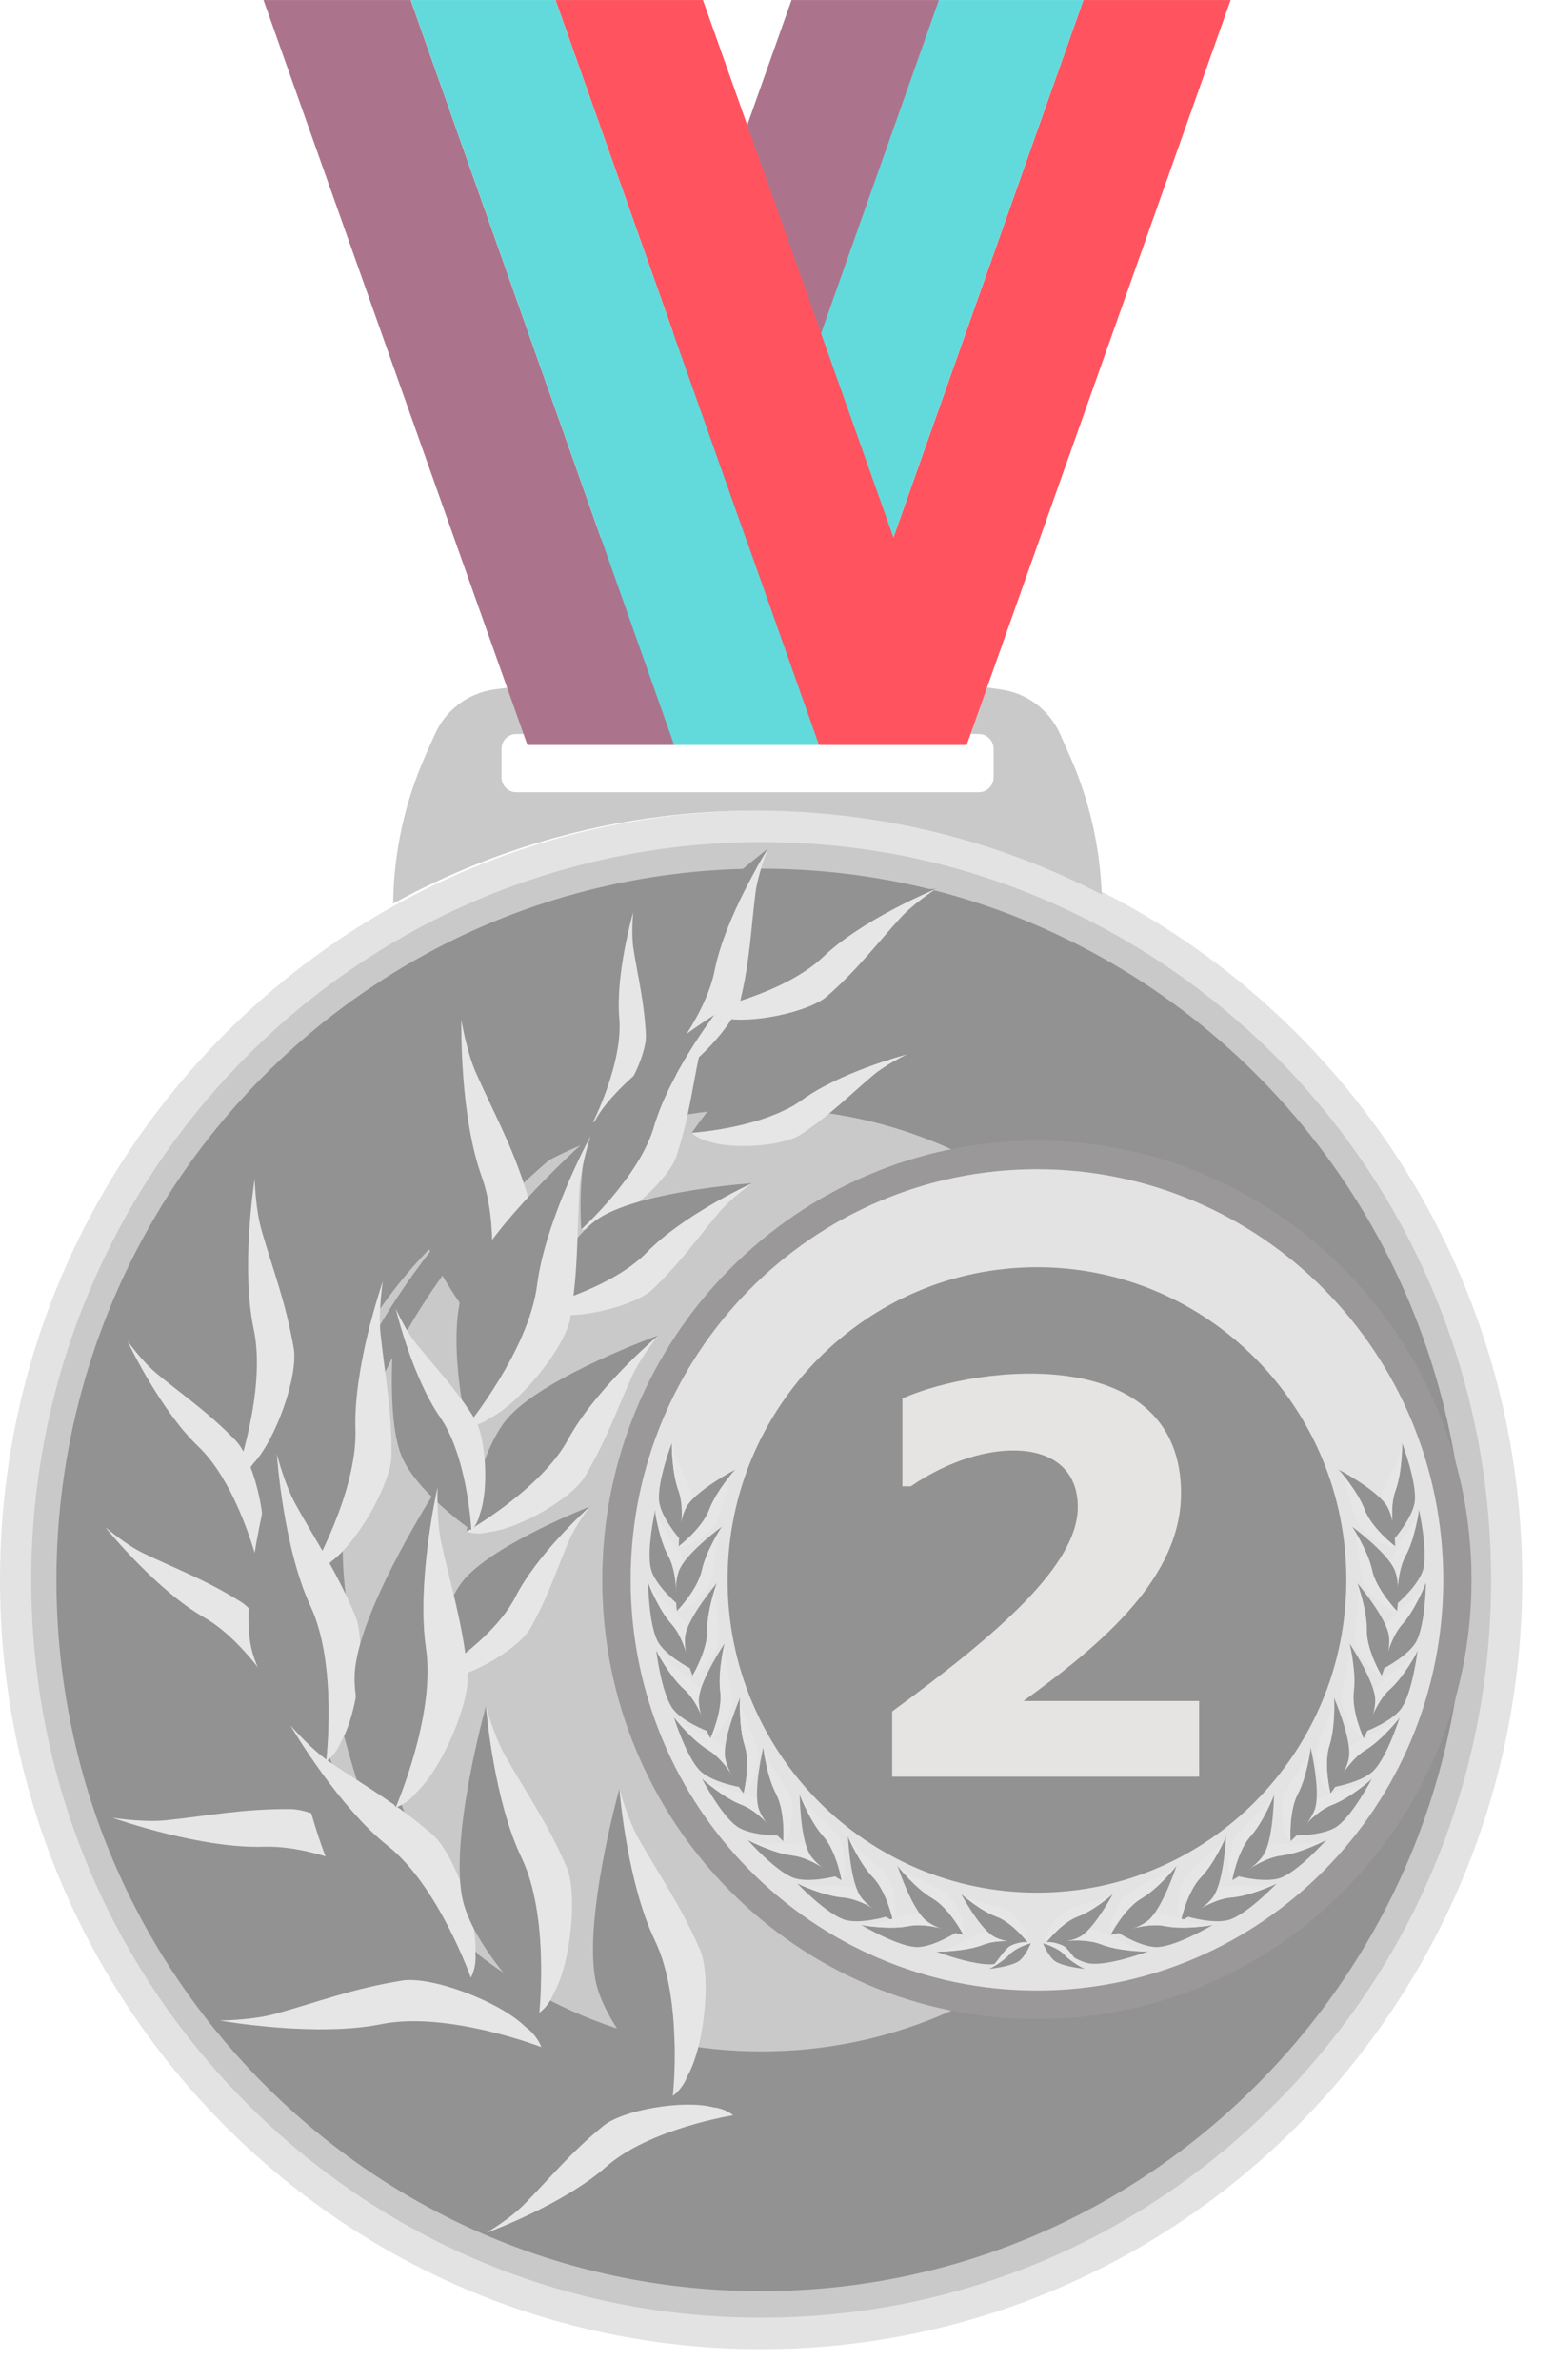 <svg width="32" height="49" viewBox="0 0 32 49" fill="none" xmlns="http://www.w3.org/2000/svg">
<g id="Group 28">
<path id="path604" d="M22.791 18.412C27.869 21.032 31.346 26.368 31.346 32.525C31.346 41.272 24.328 48.363 15.672 48.363C7.016 48.363 0 41.272 0 32.525C0 26.512 3.315 21.282 8.2 18.6C10.421 17.381 12.966 16.688 15.672 16.688C18.235 16.688 20.655 17.309 22.791 18.412Z" fill="#E3E3E3"/>
<path id="path606" d="M15.673 47.715C11.658 47.715 7.884 46.135 5.045 43.266C2.206 40.397 0.643 36.582 0.643 32.525C0.643 26.951 3.656 21.834 8.508 19.169C10.693 17.97 13.171 17.336 15.673 17.336C18.078 17.336 20.375 17.892 22.5 18.99C24.93 20.243 26.981 22.144 28.43 24.486C29.918 26.892 30.705 29.672 30.705 32.525C30.705 36.582 29.141 40.397 26.302 43.266C23.463 46.135 19.689 47.715 15.673 47.715Z" fill="#C9C9C9"/>
<path id="path608" d="M15.665 45.863C12.139 45.863 8.825 44.476 6.332 41.957C3.84 39.438 2.467 36.088 2.467 32.526C2.467 27.631 5.113 23.138 9.373 20.799C11.291 19.745 13.467 19.189 15.665 19.189C17.776 19.189 19.793 19.677 21.659 20.641C23.793 21.742 25.593 23.41 26.865 25.467C28.172 27.58 28.863 30.021 28.863 32.526C28.863 36.088 27.49 39.438 24.997 41.957C22.505 44.476 19.19 45.863 15.665 45.863Z" stroke="#929292" stroke-width="2.611" stroke-miterlimit="10"/>
<path id="path610" d="M15.672 41.57C13.281 41.57 11.034 40.63 9.344 38.922C7.654 37.213 6.723 34.942 6.723 32.526C6.723 29.208 8.517 26.161 11.406 24.575C12.707 23.86 14.182 23.483 15.672 23.483C17.104 23.483 18.471 23.814 19.737 24.468C21.184 25.214 22.404 26.346 23.267 27.74C24.153 29.173 24.622 30.828 24.622 32.526C24.622 34.942 23.691 37.213 22 38.922C20.31 40.63 18.062 41.57 15.672 41.57V41.57Z" stroke="#C9C9C9" stroke-width="1.865" stroke-miterlimit="10"/>
<path id="path612" d="M15.677 43.539C12.766 43.539 10.029 42.394 7.971 40.313C5.913 38.233 4.779 35.468 4.779 32.526C4.779 28.485 6.964 24.775 10.481 22.844C12.066 21.974 13.862 21.515 15.677 21.515C17.42 21.515 19.085 21.918 20.626 22.713C22.388 23.622 23.874 25 24.924 26.698C26.004 28.443 26.574 30.458 26.574 32.526C26.574 35.468 25.441 38.233 23.382 40.313C21.324 42.394 18.587 43.539 15.677 43.539V43.539Z" stroke="#929292" stroke-width="2.611" stroke-miterlimit="10"/>
<path id="path614" d="M20.46 16.003V15.417C20.46 15.248 20.324 15.111 20.156 15.111H10.63C10.463 15.111 10.327 15.248 10.327 15.417V16.003C10.327 16.173 10.463 16.31 10.63 16.31H20.156C20.324 16.31 20.46 16.173 20.46 16.003ZM22.03 15.565C22.43 16.464 22.651 17.432 22.687 18.414C20.551 17.311 18.131 16.689 15.568 16.689C12.862 16.689 10.316 17.383 8.096 18.602C8.107 17.555 8.332 16.521 8.756 15.565L8.954 15.119C9.175 14.621 9.634 14.272 10.17 14.196L10.753 14.113C13.831 13.678 16.956 13.678 20.034 14.113L20.617 14.196C21.153 14.272 21.612 14.621 21.833 15.119L22.03 15.565Z" fill="#C9C9C9"/>
<path id="path616" d="M25.341 0.001L19.906 15.336H16.887L22.305 0.013V0.001H25.341Z" fill="#FF545F"/>
<path id="path618" d="M22.304 0.001V0.013L16.886 15.336H13.904L19.323 0.013V0.001H22.304Z" fill="#62DADC"/>
<path id="path620" d="M19.33 0.001V0.013L13.911 15.336H10.865L16.299 0.001H19.33Z" fill="#AC748C"/>
<path id="path622" d="M30.301 32.527C30.301 37.521 26.295 41.57 21.352 41.57C16.409 41.57 12.402 37.521 12.402 32.527C12.402 27.532 16.409 23.483 21.352 23.483C26.295 23.483 30.301 27.532 30.301 32.527Z" fill="#9A9898"/>
<path id="path624" d="M5.426 0.001L10.86 15.336H13.88L8.461 0.013V0.001H5.426Z" fill="#AC748C"/>
<path id="path626" d="M8.463 0.001V0.013L13.881 15.336H16.863L11.444 0.013V0.001H8.463Z" fill="#62DADC"/>
<path id="path628" d="M11.445 0.001V0.013L16.864 15.336H19.91L14.475 0.001H11.445Z" fill="#FF545F"/>
<path id="path630" d="M29.72 32.526C29.72 37.195 25.974 40.98 21.353 40.98C16.732 40.98 12.986 37.195 12.986 32.526C12.986 27.856 16.732 24.071 21.353 24.071C25.974 24.071 29.72 27.856 29.72 32.526Z" fill="#E3E3E3"/>
<path id="path632" d="M27.724 32.527C27.724 36.083 24.872 38.965 21.354 38.965C17.835 38.965 14.982 36.083 14.982 32.527C14.982 28.971 17.835 26.089 21.354 26.089C24.872 26.089 27.724 28.971 27.724 32.527Z" fill="#929292"/>
<path id="path634" d="M13.833 29.711C13.833 29.712 13.833 29.712 13.833 29.713C13.833 29.752 13.831 30.314 13.97 30.687C14.114 31.075 13.991 31.676 13.991 31.676C13.991 31.676 13.599 31.224 13.571 30.893C13.537 30.495 13.824 29.735 13.833 29.711Z" fill="#929292"/>
<path id="path636" d="M13.929 30.039C14.04 30.284 14.155 30.48 14.25 30.773C14.306 30.943 14.224 31.38 14.097 31.561C14.056 31.643 13.994 31.676 13.994 31.676C13.994 31.676 14.117 31.075 13.973 30.687C13.833 30.314 13.836 29.752 13.836 29.713C13.84 29.734 13.872 29.911 13.929 30.039Z" fill="#E6E6E6"/>
<path id="path638" d="M15.141 30.255C15.141 30.255 15.141 30.256 15.14 30.256C15.114 30.285 14.745 30.706 14.606 31.079C14.461 31.466 13.977 31.836 13.977 31.836C13.977 31.836 13.977 31.235 14.172 30.968C14.406 30.646 15.119 30.266 15.141 30.255Z" fill="#929292"/>
<path id="path640" d="M14.997 30.563C14.921 30.821 14.878 31.045 14.759 31.328C14.69 31.494 14.342 31.767 14.129 31.818C14.044 31.853 13.977 31.836 13.977 31.836C13.977 31.836 14.461 31.466 14.606 31.079C14.745 30.706 15.114 30.285 15.14 30.256C15.13 30.275 15.037 30.428 14.997 30.563Z" fill="#E6E6E6"/>
<path id="path642" d="M13.492 31.088C13.492 31.088 13.492 31.089 13.492 31.089C13.497 31.128 13.576 31.684 13.768 32.033C13.967 32.395 13.933 33.008 13.933 33.008C13.933 33.008 13.479 32.619 13.403 32.296C13.312 31.907 13.486 31.112 13.492 31.088Z" fill="#929292"/>
<path id="path644" d="M13.624 31.398C13.769 31.624 13.911 31.801 14.048 32.076C14.128 32.237 14.109 32.681 14.011 32.879C13.982 32.966 13.925 33.008 13.925 33.008C13.925 33.008 13.959 32.395 13.761 32.033C13.569 31.684 13.489 31.128 13.484 31.089C13.492 31.11 13.548 31.28 13.624 31.398Z" fill="#E6E6E6"/>
<path id="path646" d="M14.864 31.431C14.863 31.432 14.863 31.433 14.863 31.433C14.841 31.465 14.537 31.936 14.453 32.326C14.366 32.731 13.94 33.168 13.94 33.168C13.94 33.168 13.854 32.573 14.008 32.28C14.193 31.927 14.843 31.446 14.864 31.431Z" fill="#929292"/>
<path id="path648" d="M14.769 31.758C14.73 32.025 14.721 32.252 14.644 32.55C14.6 32.724 14.295 33.045 14.092 33.128C14.013 33.175 13.943 33.168 13.943 33.168C13.943 33.168 14.369 32.73 14.456 32.326C14.54 31.936 14.844 31.465 14.866 31.433C14.858 31.453 14.789 31.619 14.769 31.758Z" fill="#E6E6E6"/>
<path id="path650" d="M13.346 32.583C13.346 32.584 13.346 32.584 13.346 32.584C13.36 32.621 13.565 33.144 13.831 33.438C14.108 33.743 14.215 34.348 14.215 34.348C14.215 34.348 13.684 34.075 13.537 33.779C13.359 33.422 13.346 32.608 13.346 32.583Z" fill="#929292"/>
<path id="path652" d="M13.553 32.852C13.746 33.038 13.924 33.177 14.12 33.413C14.235 33.55 14.319 33.987 14.268 34.202C14.26 34.294 14.214 34.348 14.214 34.348C14.214 34.348 14.107 33.743 13.831 33.438C13.565 33.144 13.36 32.621 13.346 32.584C13.358 32.603 13.452 32.755 13.553 32.852Z" fill="#E6E6E6"/>
<path id="path654" d="M14.76 32.594C14.76 32.595 14.76 32.596 14.76 32.596C14.746 32.633 14.558 33.162 14.566 33.561C14.574 33.975 14.26 34.5 14.26 34.5C14.26 34.5 14.039 33.941 14.122 33.62C14.222 33.234 14.743 32.614 14.76 32.594Z" fill="#929292"/>
<path id="path656" d="M14.739 32.935C14.763 33.204 14.806 33.427 14.8 33.735C14.796 33.915 14.574 34.298 14.395 34.426C14.329 34.49 14.26 34.5 14.26 34.5C14.26 34.5 14.574 33.975 14.566 33.561C14.558 33.162 14.746 32.633 14.759 32.596C14.756 32.618 14.727 32.795 14.739 32.935Z" fill="#E6E6E6"/>
<path id="path658" d="M13.514 33.983C13.514 33.984 13.514 33.984 13.515 33.984C13.533 34.019 13.793 34.516 14.089 34.779C14.398 35.052 14.569 35.641 14.569 35.641C14.569 35.641 14.012 35.429 13.834 35.151C13.618 34.816 13.516 34.008 13.514 33.983Z" fill="#929292"/>
<path id="path660" d="M13.748 34.228C13.96 34.391 14.153 34.51 14.373 34.722C14.502 34.846 14.633 35.27 14.606 35.49C14.608 35.582 14.569 35.641 14.569 35.641C14.569 35.641 14.397 35.052 14.089 34.779C13.792 34.516 13.532 34.019 13.514 33.984C13.527 34.001 13.638 34.143 13.748 34.228Z" fill="#E6E6E6"/>
<path id="path662" d="M14.918 33.839C14.918 33.84 14.918 33.841 14.918 33.841C14.909 33.879 14.78 34.426 14.831 34.822C14.884 35.232 14.629 35.789 14.629 35.789C14.629 35.789 14.348 35.258 14.396 34.93C14.453 34.535 14.904 33.86 14.918 33.839Z" fill="#929292"/>
<path id="path664" d="M14.938 34.181C14.99 34.445 15.057 34.662 15.085 34.969C15.101 35.148 14.921 35.554 14.757 35.701C14.699 35.772 14.631 35.789 14.631 35.789C14.631 35.789 14.886 35.232 14.833 34.822C14.782 34.426 14.911 33.879 14.921 33.841C14.92 33.863 14.91 34.043 14.938 34.181Z" fill="#E6E6E6"/>
<path id="path666" d="M13.877 35.358C13.877 35.359 13.878 35.359 13.878 35.359C13.902 35.39 14.249 35.83 14.589 36.033C14.941 36.243 15.219 36.789 15.219 36.789C15.219 36.789 14.632 36.685 14.405 36.445C14.132 36.157 13.884 35.382 13.877 35.358Z" fill="#929292"/>
<path id="path668" d="M14.164 35.555C14.402 35.675 14.613 35.756 14.869 35.923C15.018 36.02 15.225 36.413 15.238 36.634C15.257 36.724 15.229 36.789 15.229 36.789C15.229 36.789 14.952 36.243 14.599 36.033C14.259 35.83 13.912 35.39 13.889 35.359C13.905 35.373 14.039 35.492 14.164 35.555Z" fill="#E6E6E6"/>
<path id="path670" d="M15.24 34.952C15.239 34.953 15.24 34.953 15.24 34.954C15.238 34.993 15.211 35.554 15.334 35.934C15.461 36.327 15.312 36.922 15.312 36.922C15.312 36.922 14.94 36.453 14.926 36.121C14.91 35.722 15.229 34.975 15.24 34.952Z" fill="#929292"/>
<path id="path672" d="M15.319 35.284C15.419 35.533 15.525 35.735 15.608 36.031C15.657 36.204 15.555 36.636 15.421 36.812C15.376 36.892 15.313 36.922 15.313 36.922C15.313 36.922 15.461 36.327 15.334 35.934C15.211 35.554 15.238 34.993 15.24 34.954C15.243 34.975 15.267 35.154 15.319 35.284Z" fill="#E6E6E6"/>
<path id="path674" d="M14.455 36.618C14.456 36.618 14.456 36.618 14.457 36.619C14.485 36.645 14.903 37.016 15.273 37.156C15.656 37.301 16.024 37.789 16.024 37.789C16.024 37.789 15.429 37.791 15.164 37.594C14.845 37.359 14.466 36.64 14.455 36.618Z" fill="#929292"/>
<path id="path676" d="M14.76 36.762C15.015 36.839 15.237 36.881 15.518 37C15.682 37.069 15.953 37.42 16.005 37.635C16.039 37.72 16.023 37.789 16.023 37.789C16.023 37.789 15.655 37.301 15.271 37.156C14.902 37.016 14.484 36.645 14.455 36.619C14.474 36.63 14.626 36.722 14.76 36.762Z" fill="#E6E6E6"/>
<path id="path678" d="M15.716 35.98C15.716 35.98 15.717 35.981 15.717 35.981C15.721 36.02 15.792 36.578 15.979 36.929C16.172 37.294 16.129 37.906 16.129 37.906C16.129 37.906 15.681 37.51 15.61 37.186C15.525 36.796 15.71 36.004 15.716 35.98Z" fill="#929292"/>
<path id="path680" d="M15.856 36.292C15.998 36.52 16.137 36.7 16.27 36.977C16.347 37.138 16.323 37.582 16.221 37.779C16.191 37.866 16.133 37.906 16.133 37.906C16.133 37.906 16.177 37.294 15.983 36.929C15.796 36.578 15.725 36.02 15.721 35.981C15.728 36.002 15.782 36.173 15.856 36.292Z" fill="#E6E6E6"/>
<path id="path682" d="M15.396 37.88C15.397 37.88 15.397 37.88 15.398 37.881C15.432 37.899 15.927 38.156 16.319 38.201C16.726 38.247 17.201 38.63 17.201 38.63C17.201 38.63 16.624 38.778 16.32 38.653C15.953 38.503 15.413 37.899 15.396 37.88Z" fill="#929292"/>
<path id="path684" d="M15.727 37.944C15.993 37.955 16.218 37.942 16.519 37.988C16.695 38.015 17.043 38.288 17.145 38.484C17.199 38.558 17.199 38.629 17.199 38.629C17.199 38.629 16.725 38.246 16.318 38.2C15.925 38.155 15.431 37.898 15.396 37.88C15.417 37.886 15.588 37.938 15.727 37.944Z" fill="#E6E6E6"/>
<path id="path686" d="M16.467 36.944C16.467 36.945 16.467 36.945 16.468 36.946C16.481 36.982 16.685 37.505 16.951 37.8C17.226 38.107 17.332 38.711 17.332 38.711C17.332 38.711 16.802 38.437 16.655 38.14C16.478 37.783 16.467 36.969 16.467 36.944Z" fill="#929292"/>
<path id="path688" d="M16.673 37.214C16.866 37.4 17.044 37.54 17.239 37.776C17.354 37.913 17.436 38.35 17.385 38.566C17.377 38.657 17.331 38.711 17.331 38.711C17.331 38.711 17.226 38.107 16.95 37.8C16.684 37.505 16.481 36.982 16.467 36.946C16.479 36.964 16.573 37.117 16.673 37.214Z" fill="#E6E6E6"/>
<path id="path690" d="M16.418 38.777C16.419 38.777 16.419 38.777 16.42 38.778C16.455 38.794 16.958 39.033 17.352 39.063C17.76 39.094 18.248 39.46 18.248 39.46C18.248 39.46 17.677 39.629 17.369 39.515C16.997 39.379 16.435 38.795 16.418 38.777Z" fill="#929292"/>
<path id="path692" d="M16.76 38.831C17.027 38.832 17.251 38.81 17.553 38.846C17.73 38.866 18.087 39.126 18.197 39.318C18.253 39.39 18.256 39.461 18.256 39.461C18.256 39.461 17.768 39.095 17.36 39.065C16.966 39.035 16.463 38.796 16.428 38.779C16.449 38.784 16.621 38.83 16.76 38.831Z" fill="#E6E6E6"/>
<path id="path694" d="M17.461 37.809C17.461 37.81 17.462 37.81 17.462 37.811C17.477 37.847 17.699 38.362 17.975 38.647C18.262 38.943 18.389 39.543 18.389 39.543C18.389 39.543 17.85 39.289 17.692 38.998C17.502 38.648 17.462 37.835 17.461 37.809Z" fill="#929292"/>
<path id="path696" d="M17.677 38.071C17.876 38.25 18.059 38.384 18.263 38.612C18.382 38.745 18.48 39.179 18.437 39.396C18.432 39.488 18.388 39.543 18.388 39.543C18.388 39.543 18.261 38.943 17.974 38.647C17.698 38.362 17.476 37.847 17.461 37.811C17.473 37.829 17.573 37.978 17.677 38.071Z" fill="#E6E6E6"/>
<path id="path698" d="M17.736 39.631C17.737 39.631 17.737 39.631 17.738 39.631C17.776 39.638 18.325 39.731 18.712 39.652C19.113 39.571 19.681 39.79 19.681 39.79C19.681 39.79 19.176 40.11 18.849 40.084C18.454 40.054 17.758 39.644 17.736 39.631Z" fill="#929292"/>
<path id="path700" d="M18.07 39.593C18.327 39.522 18.537 39.439 18.838 39.391C19.014 39.362 19.427 39.515 19.583 39.671C19.657 39.726 19.679 39.793 19.679 39.793C19.679 39.793 19.112 39.573 18.71 39.655C18.323 39.734 17.774 39.641 17.736 39.634C17.758 39.633 17.936 39.63 18.07 39.593Z" fill="#E6E6E6"/>
<path id="path702" d="M19.285 40.181C19.286 40.181 19.286 40.181 19.287 40.181C19.326 40.181 19.882 40.179 20.251 40.037C20.633 39.888 21.228 40.008 21.228 40.008C21.228 40.008 20.784 40.408 20.456 40.438C20.063 40.475 19.308 40.19 19.285 40.181Z" fill="#929292"/>
<path id="path704" d="M19.608 40.083C19.849 39.969 20.043 39.852 20.332 39.753C20.5 39.695 20.933 39.776 21.112 39.903C21.194 39.944 21.227 40.007 21.227 40.007C21.227 40.007 20.631 39.886 20.249 40.035C19.88 40.178 19.324 40.18 19.285 40.18C19.306 40.175 19.482 40.142 19.608 40.083Z" fill="#E6E6E6"/>
<path id="path706" d="M18.482 38.416C18.483 38.416 18.483 38.416 18.484 38.417C18.508 38.447 18.859 38.883 19.201 39.082C19.556 39.289 19.839 39.832 19.839 39.832C19.839 39.832 19.252 39.735 19.023 39.497C18.746 39.212 18.49 38.44 18.482 38.416Z" fill="#929292"/>
<path id="path708" d="M18.759 38.609C18.999 38.727 19.211 38.805 19.468 38.97C19.619 39.066 19.829 39.456 19.845 39.677C19.866 39.767 19.838 39.832 19.838 39.832C19.838 39.832 19.555 39.289 19.2 39.082C18.858 38.883 18.506 38.447 18.482 38.417C18.499 38.431 18.635 38.547 18.759 38.609Z" fill="#E6E6E6"/>
<path id="path710" d="M19.793 38.992C19.793 38.992 19.794 38.992 19.794 38.993C19.82 39.015 20.188 39.337 20.514 39.456C20.851 39.579 21.177 40.004 21.177 40.004C21.177 40.004 20.655 40.01 20.422 39.841C20.14 39.637 19.803 39.011 19.793 38.992Z" fill="#929292"/>
<path id="path712" d="M20.061 39.116C20.286 39.181 20.48 39.215 20.727 39.318C20.871 39.377 21.111 39.681 21.158 39.869C21.189 39.944 21.175 40.004 21.175 40.004C21.175 40.004 20.849 39.579 20.512 39.456C20.187 39.337 19.818 39.015 19.793 38.993C19.809 39.002 19.944 39.082 20.061 39.116Z" fill="#E6E6E6"/>
<path id="path714" d="M20.367 40.535C20.367 40.535 20.367 40.535 20.368 40.534C20.386 40.526 20.643 40.396 20.781 40.245C20.924 40.088 21.227 40.006 21.227 40.006C21.227 40.006 21.112 40.293 20.967 40.383C20.794 40.491 20.38 40.534 20.367 40.535Z" fill="#929292"/>
<path id="path716" d="M20.494 40.416C20.581 40.308 20.643 40.209 20.755 40.096C20.819 40.031 21.038 39.968 21.15 39.985C21.197 39.985 21.226 40.006 21.226 40.006C21.226 40.006 20.924 40.089 20.78 40.246C20.642 40.397 20.385 40.526 20.367 40.535C20.376 40.529 20.45 40.473 20.494 40.416Z" fill="#E6E6E6"/>
<path id="path718" d="M28.873 29.711C28.873 29.712 28.873 29.712 28.873 29.713C28.873 29.752 28.875 30.314 28.736 30.687C28.592 31.075 28.715 31.676 28.715 31.676C28.715 31.676 29.107 31.224 29.135 30.893C29.169 30.495 28.882 29.735 28.873 29.711Z" fill="#929292"/>
<path id="path720" d="M28.778 30.039C28.667 30.284 28.553 30.48 28.457 30.773C28.401 30.943 28.484 31.38 28.61 31.561C28.651 31.643 28.714 31.676 28.714 31.676C28.714 31.676 28.591 31.075 28.735 30.687C28.874 30.314 28.872 29.752 28.872 29.713C28.867 29.734 28.836 29.911 28.778 30.039Z" fill="#E6E6E6"/>
<path id="path722" d="M27.564 30.255C27.565 30.255 27.565 30.256 27.565 30.256C27.591 30.285 27.96 30.706 28.1 31.079C28.244 31.466 28.729 31.836 28.729 31.836C28.729 31.836 28.729 31.235 28.534 30.968C28.299 30.646 27.587 30.266 27.564 30.255Z" fill="#929292"/>
<path id="path724" d="M27.708 30.563C27.784 30.821 27.827 31.045 27.946 31.328C28.015 31.494 28.363 31.767 28.576 31.818C28.66 31.853 28.728 31.836 28.728 31.836C28.728 31.836 28.244 31.466 28.099 31.079C27.959 30.706 27.59 30.285 27.564 30.256C27.576 30.275 27.667 30.428 27.708 30.563Z" fill="#E6E6E6"/>
<path id="path726" d="M29.221 31.088C29.221 31.088 29.22 31.089 29.22 31.089C29.215 31.128 29.136 31.684 28.944 32.033C28.745 32.395 28.78 33.008 28.78 33.008C28.78 33.008 29.233 32.619 29.309 32.296C29.4 31.907 29.227 31.112 29.221 31.088Z" fill="#929292"/>
<path id="path728" d="M29.076 31.398C28.93 31.624 28.789 31.801 28.652 32.076C28.572 32.237 28.59 32.681 28.689 32.879C28.718 32.966 28.774 33.008 28.774 33.008C28.774 33.008 28.74 32.395 28.939 32.033C29.131 31.684 29.21 31.128 29.215 31.089C29.208 31.11 29.151 31.28 29.076 31.398Z" fill="#E6E6E6"/>
<path id="path730" d="M27.844 31.431C27.844 31.432 27.844 31.433 27.845 31.433C27.866 31.465 28.17 31.936 28.254 32.326C28.341 32.731 28.767 33.168 28.767 33.168C28.767 33.168 28.854 32.573 28.699 32.28C28.514 31.927 27.864 31.446 27.844 31.431Z" fill="#929292"/>
<path id="path732" d="M27.941 31.758C27.979 32.025 27.989 32.252 28.066 32.55C28.11 32.724 28.414 33.045 28.617 33.128C28.696 33.175 28.766 33.168 28.766 33.168C28.766 33.168 28.34 32.73 28.253 32.326C28.169 31.936 27.865 31.465 27.844 31.433C27.852 31.453 27.921 31.619 27.941 31.758Z" fill="#E6E6E6"/>
<path id="path734" d="M29.363 32.583C29.363 32.584 29.363 32.584 29.363 32.584C29.349 32.621 29.144 33.144 28.878 33.438C28.602 33.743 28.494 34.348 28.494 34.348C28.494 34.348 29.025 34.075 29.172 33.779C29.35 33.422 29.363 32.608 29.363 32.583Z" fill="#929292"/>
<path id="path736" d="M29.152 32.852C28.959 33.038 28.781 33.177 28.585 33.413C28.47 33.55 28.386 33.987 28.437 34.202C28.445 34.294 28.49 34.348 28.49 34.348C28.49 34.348 28.598 33.743 28.874 33.438C29.141 33.144 29.345 32.621 29.359 32.584C29.347 32.603 29.253 32.755 29.152 32.852Z" fill="#E6E6E6"/>
<path id="path738" d="M27.951 32.594C27.951 32.595 27.951 32.596 27.952 32.596C27.965 32.633 28.153 33.162 28.145 33.561C28.137 33.975 28.451 34.5 28.451 34.5C28.451 34.5 28.672 33.941 28.589 33.62C28.489 33.234 27.968 32.614 27.951 32.594Z" fill="#929292"/>
<path id="path740" d="M27.969 32.935C27.945 33.204 27.902 33.427 27.909 33.735C27.912 33.915 28.135 34.298 28.313 34.426C28.379 34.49 28.449 34.5 28.449 34.5C28.449 34.5 28.135 33.975 28.143 33.561C28.151 33.162 27.962 32.633 27.949 32.596C27.952 32.618 27.981 32.795 27.969 32.935Z" fill="#E6E6E6"/>
<path id="path742" d="M29.191 33.983C29.19 33.984 29.19 33.984 29.19 33.984C29.172 34.019 28.912 34.516 28.615 34.779C28.307 35.052 28.135 35.641 28.135 35.641C28.135 35.641 28.692 35.429 28.87 35.151C29.086 34.816 29.188 34.008 29.191 33.983Z" fill="#929292"/>
<path id="path744" d="M28.961 34.228C28.749 34.391 28.557 34.51 28.336 34.722C28.207 34.846 28.076 35.27 28.103 35.49C28.101 35.582 28.141 35.641 28.141 35.641C28.141 35.641 28.313 35.052 28.621 34.779C28.918 34.516 29.178 34.019 29.195 33.984C29.182 34.001 29.072 34.143 28.961 34.228Z" fill="#E6E6E6"/>
<path id="path746" d="M27.791 33.839C27.791 33.84 27.791 33.841 27.791 33.841C27.801 33.879 27.93 34.426 27.879 34.822C27.826 35.232 28.081 35.789 28.081 35.789C28.081 35.789 28.361 35.258 28.313 34.93C28.257 34.535 27.805 33.86 27.791 33.839Z" fill="#929292"/>
<path id="path748" d="M27.769 34.181C27.716 34.445 27.649 34.662 27.622 34.969C27.606 35.148 27.785 35.554 27.949 35.701C28.008 35.772 28.076 35.789 28.076 35.789C28.076 35.789 27.82 35.232 27.873 34.822C27.924 34.426 27.795 33.879 27.786 33.841C27.787 33.863 27.796 34.043 27.769 34.181Z" fill="#E6E6E6"/>
<path id="path750" d="M28.822 35.358C28.822 35.359 28.821 35.359 28.821 35.359C28.797 35.39 28.45 35.83 28.11 36.033C27.758 36.243 27.48 36.789 27.48 36.789C27.48 36.789 28.067 36.685 28.293 36.445C28.567 36.157 28.815 35.382 28.822 35.358Z" fill="#929292"/>
<path id="path752" d="M28.55 35.555C28.311 35.675 28.101 35.756 27.845 35.923C27.695 36.02 27.489 36.413 27.475 36.634C27.456 36.724 27.485 36.789 27.485 36.789C27.485 36.789 27.762 36.243 28.114 36.033C28.454 35.83 28.801 35.39 28.825 35.359C28.808 35.373 28.674 35.492 28.55 35.555Z" fill="#E6E6E6"/>
<path id="path754" d="M27.47 34.952C27.47 34.953 27.47 34.953 27.47 34.954C27.472 34.993 27.499 35.554 27.376 35.934C27.248 36.327 27.397 36.922 27.397 36.922C27.397 36.922 27.77 36.453 27.783 36.121C27.8 35.722 27.48 34.975 27.47 34.952Z" fill="#929292"/>
<path id="path756" d="M27.391 35.284C27.291 35.533 27.185 35.735 27.102 36.031C27.054 36.204 27.155 36.636 27.289 36.812C27.334 36.892 27.397 36.922 27.397 36.922C27.397 36.922 27.249 36.327 27.376 35.934C27.499 35.554 27.472 34.993 27.47 34.954C27.467 34.975 27.443 35.154 27.391 35.284Z" fill="#E6E6E6"/>
<path id="path758" d="M28.25 36.618C28.25 36.618 28.25 36.618 28.249 36.619C28.22 36.645 27.803 37.016 27.433 37.156C27.049 37.301 26.682 37.789 26.682 37.789C26.682 37.789 27.277 37.791 27.541 37.594C27.861 37.359 28.239 36.64 28.25 36.618Z" fill="#929292"/>
<path id="path760" d="M27.949 36.762C27.693 36.839 27.471 36.881 27.191 37C27.026 37.069 26.755 37.42 26.703 37.635C26.669 37.72 26.686 37.789 26.686 37.789C26.686 37.789 27.053 37.301 27.437 37.156C27.807 37.016 28.224 36.645 28.253 36.619C28.235 36.63 28.082 36.722 27.949 36.762Z" fill="#E6E6E6"/>
<path id="path762" d="M26.988 35.98C26.988 35.98 26.987 35.981 26.987 35.981C26.982 36.02 26.911 36.578 26.725 36.929C26.531 37.294 26.575 37.906 26.575 37.906C26.575 37.906 27.023 37.51 27.093 37.186C27.179 36.796 26.994 36.004 26.988 35.98Z" fill="#929292"/>
<path id="path764" d="M26.854 36.292C26.712 36.52 26.573 36.7 26.44 36.977C26.362 37.138 26.387 37.582 26.489 37.779C26.519 37.866 26.576 37.906 26.576 37.906C26.576 37.906 26.533 37.294 26.727 36.929C26.913 36.578 26.985 36.02 26.989 35.981C26.982 36.002 26.928 36.173 26.854 36.292Z" fill="#E6E6E6"/>
<path id="path766" d="M27.312 37.88C27.311 37.88 27.311 37.88 27.311 37.881C27.276 37.899 26.782 38.156 26.389 38.201C25.982 38.247 25.508 38.63 25.508 38.63C25.508 38.63 26.085 38.778 26.389 38.653C26.755 38.503 27.295 37.899 27.312 37.88Z" fill="#929292"/>
<path id="path768" d="M26.98 37.944C26.714 37.955 26.489 37.942 26.188 37.988C26.012 38.015 25.665 38.288 25.562 38.484C25.508 38.558 25.508 38.629 25.508 38.629C25.508 38.629 25.982 38.246 26.389 38.2C26.782 38.155 27.276 37.898 27.311 37.88C27.29 37.886 27.119 37.938 26.98 37.944Z" fill="#E6E6E6"/>
<path id="path770" d="M26.234 36.944C26.234 36.945 26.234 36.945 26.233 36.946C26.22 36.982 26.016 37.505 25.75 37.8C25.475 38.107 25.369 38.711 25.369 38.711C25.369 38.711 25.899 38.437 26.046 38.14C26.223 37.783 26.234 36.969 26.234 36.944Z" fill="#929292"/>
<path id="path772" d="M26.033 37.214C25.84 37.4 25.662 37.54 25.466 37.776C25.352 37.913 25.269 38.35 25.32 38.566C25.328 38.657 25.374 38.711 25.374 38.711C25.374 38.711 25.48 38.107 25.756 37.8C26.021 37.505 26.225 36.982 26.239 36.946C26.227 36.964 26.133 37.117 26.033 37.214Z" fill="#E6E6E6"/>
<path id="path774" d="M26.289 38.777C26.288 38.777 26.288 38.777 26.287 38.778C26.253 38.794 25.749 39.033 25.355 39.063C24.947 39.094 24.459 39.46 24.459 39.46C24.459 39.46 25.03 39.629 25.338 39.515C25.71 39.379 26.272 38.795 26.289 38.777Z" fill="#929292"/>
<path id="path776" d="M25.955 38.831C25.688 38.832 25.464 38.81 25.162 38.846C24.985 38.866 24.628 39.126 24.519 39.318C24.462 39.39 24.459 39.461 24.459 39.461C24.459 39.461 24.947 39.095 25.355 39.065C25.749 39.035 26.253 38.796 26.287 38.779C26.266 38.784 26.094 38.83 25.955 38.831Z" fill="#E6E6E6"/>
<path id="path778" d="M25.247 37.809C25.246 37.81 25.246 37.81 25.246 37.811C25.231 37.847 25.009 38.362 24.732 38.647C24.446 38.943 24.318 39.543 24.318 39.543C24.318 39.543 24.858 39.289 25.015 38.998C25.205 38.648 25.246 37.835 25.247 37.809Z" fill="#929292"/>
<path id="path780" d="M25.027 38.071C24.827 38.25 24.645 38.384 24.441 38.612C24.321 38.745 24.223 39.179 24.266 39.396C24.271 39.488 24.315 39.543 24.315 39.543C24.315 39.543 24.442 38.943 24.729 38.647C25.005 38.362 25.227 37.847 25.242 37.811C25.23 37.829 25.131 37.978 25.027 38.071Z" fill="#E6E6E6"/>
<path id="path782" d="M24.97 39.631C24.969 39.631 24.969 39.631 24.968 39.631C24.93 39.638 24.381 39.731 23.994 39.652C23.593 39.571 23.025 39.79 23.025 39.79C23.025 39.79 23.53 40.11 23.858 40.084C24.252 40.054 24.948 39.644 24.97 39.631Z" fill="#929292"/>
<path id="path784" d="M24.634 39.593C24.377 39.522 24.167 39.439 23.866 39.391C23.691 39.362 23.277 39.515 23.121 39.671C23.047 39.726 23.025 39.793 23.025 39.793C23.025 39.793 23.593 39.573 23.994 39.655C24.381 39.734 24.93 39.641 24.968 39.634C24.946 39.633 24.768 39.63 24.634 39.593Z" fill="#E6E6E6"/>
<path id="path786" d="M24.226 38.416C24.225 38.416 24.225 38.416 24.224 38.417C24.2 38.447 23.849 38.883 23.507 39.082C23.152 39.289 22.869 39.832 22.869 39.832C22.869 39.832 23.456 39.735 23.686 39.497C23.962 39.212 24.218 38.44 24.226 38.416Z" fill="#929292"/>
<path id="path788" d="M23.947 38.609C23.707 38.727 23.495 38.805 23.238 38.97C23.087 39.066 22.877 39.456 22.861 39.677C22.841 39.767 22.868 39.832 22.868 39.832C22.868 39.832 23.151 39.289 23.506 39.082C23.848 38.883 24.2 38.447 24.224 38.417C24.207 38.431 24.072 38.547 23.947 38.609Z" fill="#E6E6E6"/>
<path id="path790" d="M23.634 40.177C23.633 40.177 23.632 40.176 23.632 40.176C23.593 40.176 23.037 40.171 22.669 40.026C22.288 39.875 21.691 39.991 21.691 39.991C21.691 39.991 22.134 40.394 22.46 40.426C22.854 40.466 23.61 40.186 23.634 40.177Z" fill="#929292"/>
<path id="path792" d="M23.31 40.081C23.069 39.965 22.877 39.847 22.588 39.746C22.421 39.687 21.987 39.765 21.807 39.89C21.724 39.931 21.691 39.993 21.691 39.993C21.691 39.993 22.288 39.877 22.669 40.029C23.037 40.175 23.593 40.18 23.632 40.18C23.611 40.175 23.436 40.141 23.31 40.081Z" fill="#E6E6E6"/>
<path id="path794" d="M22.916 38.992C22.916 38.992 22.916 38.992 22.915 38.993C22.89 39.015 22.521 39.337 22.196 39.456C21.859 39.579 21.533 40.004 21.533 40.004C21.533 40.004 22.054 40.01 22.288 39.841C22.569 39.637 22.906 39.011 22.916 38.992Z" fill="#929292"/>
<path id="path796" d="M22.647 39.116C22.422 39.181 22.228 39.215 21.981 39.318C21.837 39.377 21.596 39.681 21.549 39.869C21.518 39.944 21.532 40.004 21.532 40.004C21.532 40.004 21.858 39.579 22.195 39.456C22.52 39.337 22.889 39.015 22.915 38.993C22.898 39.002 22.764 39.082 22.647 39.116Z" fill="#E6E6E6"/>
<path id="path798" d="M22.336 40.535C22.336 40.535 22.336 40.535 22.336 40.534C22.317 40.526 22.06 40.396 21.922 40.245C21.779 40.088 21.477 40.006 21.477 40.006C21.477 40.006 21.592 40.293 21.736 40.383C21.91 40.491 22.323 40.534 22.336 40.535Z" fill="#929292"/>
<path id="path800" d="M22.208 40.416C22.122 40.308 22.059 40.209 21.948 40.096C21.883 40.031 21.665 39.968 21.553 39.985C21.506 39.985 21.477 40.006 21.477 40.006C21.477 40.006 21.779 40.089 21.922 40.246C22.06 40.397 22.317 40.526 22.336 40.535C22.327 40.529 22.253 40.473 22.208 40.416Z" fill="#E6E6E6"/>
<path id="path802" d="M17.595 20.85C13.415 21.704 10.243 24.224 8.449 27.279C6.972 29.794 6.762 31.816 7.387 34.214C10.405 46.301 14.691 39.947 20.449 45.837C20.498 45.888 20.491 45.954 20.45 45.993L20.012 46.408C19.972 46.447 19.907 46.449 19.863 46.404C16.312 42.811 13.558 44.178 10.734 42.187C8.336 40.475 7.298 36.901 6.644 33.927C6.006 31.012 6.871 28.409 8.708 25.962C8.818 25.81 9.164 25.394 9.222 25.329C11.475 22.85 14.106 21.255 17.595 20.85Z" fill="#929292"/>
<path id="path804" d="M5.251 24.267C5.251 24.269 5.251 24.27 5.251 24.272C5.232 24.394 4.969 26.138 5.231 27.363C5.503 28.632 4.849 30.441 4.849 30.441C4.849 30.441 3.835 28.855 3.899 27.816C3.975 26.564 5.212 24.336 5.251 24.267Z" fill="#929292"/>
<path id="path806" d="M5.386 25.329C5.619 26.141 5.884 26.804 6.048 27.756C6.145 28.311 5.689 29.629 5.215 30.132C5.05 30.369 4.842 30.441 4.842 30.441C4.842 30.441 5.496 28.632 5.224 27.363C4.962 26.138 5.225 24.394 5.244 24.272C5.247 24.341 5.264 24.905 5.386 25.329Z" fill="#E6E6E6"/>
<path id="path808" d="M7.886 26.379C7.885 26.381 7.886 26.382 7.885 26.384C7.844 26.5 7.279 28.17 7.322 29.422C7.367 30.72 6.405 32.383 6.405 32.383C6.405 32.383 5.686 30.64 5.932 29.629C6.226 28.41 7.835 26.439 7.886 26.379Z" fill="#929292"/>
<path id="path810" d="M7.835 27.449C7.923 28.291 8.067 28.99 8.062 29.956C8.059 30.52 7.379 31.736 6.824 32.145C6.62 32.349 6.402 32.383 6.402 32.383C6.402 32.383 7.364 30.72 7.319 29.422C7.277 28.17 7.842 26.5 7.882 26.384C7.873 26.452 7.791 27.011 7.835 27.449Z" fill="#E6E6E6"/>
<path id="path812" d="M2.623 27.603C2.624 27.604 2.625 27.605 2.626 27.606C2.67 27.701 3.319 29.051 4.088 29.782C4.885 30.538 5.291 32.125 5.291 32.125C5.291 32.125 3.823 31.508 3.372 30.748C2.826 29.835 2.628 27.67 2.623 27.603Z" fill="#929292"/>
<path id="path814" d="M3.227 28.278C3.778 28.733 4.281 29.068 4.851 29.655C5.184 29.997 5.494 31.142 5.402 31.726C5.4 31.973 5.288 32.125 5.288 32.125C5.288 32.125 4.882 30.538 4.085 29.782C3.317 29.051 2.667 27.701 2.623 27.606C2.658 27.653 2.94 28.04 3.227 28.278Z" fill="#E6E6E6"/>
<path id="path816" d="M2.156 31.439C2.157 31.441 2.159 31.441 2.16 31.442C2.228 31.528 3.229 32.748 4.198 33.301C5.203 33.875 6.012 35.398 6.012 35.398C6.012 35.398 4.355 35.138 3.704 34.474C2.918 33.675 2.178 31.507 2.156 31.439Z" fill="#929292"/>
<path id="path818" d="M2.953 31.978C3.632 32.304 4.229 32.52 4.959 32.977C5.385 33.244 5.988 34.339 6.038 34.961C6.097 35.214 6.021 35.398 6.021 35.398C6.021 35.398 5.211 33.875 4.206 33.301C3.238 32.748 2.237 31.528 2.168 31.442C2.215 31.481 2.6 31.807 2.953 31.978Z" fill="#E6E6E6"/>
<path id="path820" d="M5.703 29.932C5.703 29.934 5.704 29.935 5.704 29.937C5.713 30.064 5.849 31.888 6.396 33.063C6.963 34.281 6.719 36.262 6.719 36.262C6.719 36.262 5.33 34.898 5.156 33.833C4.943 32.552 5.679 30.011 5.703 29.932Z" fill="#929292"/>
<path id="path822" d="M6.087 30.971C6.51 31.737 6.93 32.343 7.316 33.266C7.541 33.804 7.384 35.242 7.021 35.861C6.909 36.14 6.716 36.262 6.716 36.262C6.716 36.262 6.96 34.281 6.393 33.063C5.846 31.888 5.709 30.064 5.701 29.937C5.72 30.006 5.867 30.572 6.087 30.971Z" fill="#E6E6E6"/>
<path id="path824" d="M2.311 37.422C2.312 37.423 2.314 37.422 2.316 37.423C2.434 37.466 4.145 38.062 5.429 38.02C6.761 37.977 8.464 38.988 8.464 38.988C8.464 38.988 6.675 39.736 5.638 39.476C4.39 39.165 2.372 37.476 2.311 37.422Z" fill="#929292"/>
<path id="path826" d="M3.413 37.475C4.276 37.386 4.993 37.236 5.984 37.245C6.563 37.249 7.807 37.964 8.226 38.546C8.435 38.761 8.469 38.988 8.469 38.988C8.469 38.988 6.765 37.977 5.434 38.02C4.15 38.062 2.439 37.466 2.32 37.424C2.39 37.433 2.963 37.521 3.413 37.475Z" fill="#E6E6E6"/>
<path id="path828" d="M5.98 35.518C5.981 35.52 5.983 35.52 5.984 35.522C6.047 35.632 6.979 37.2 7.989 38.002C9.037 38.834 9.698 40.715 9.698 40.715C9.698 40.715 7.852 40.126 7.223 39.253C6.464 38.204 5.994 35.599 5.98 35.518Z" fill="#929292"/>
<path id="path830" d="M6.784 36.272C7.502 36.764 8.147 37.115 8.901 37.765C9.341 38.144 9.84 39.5 9.79 40.218C9.814 40.518 9.695 40.715 9.695 40.715C9.695 40.715 9.033 38.834 7.986 38.002C6.976 37.2 6.044 35.632 5.98 35.522C6.028 35.575 6.41 36.014 6.784 36.272Z" fill="#E6E6E6"/>
<path id="path832" d="M10.007 35.122C10.007 35.124 10.008 35.125 10.008 35.127C10.018 35.254 10.179 37.076 10.741 38.243C11.323 39.453 11.106 41.438 11.106 41.438C11.106 41.438 9.699 40.093 9.511 39.03C9.282 37.752 9.984 35.201 10.007 35.122Z" fill="#929292"/>
<path id="path834" d="M10.407 36.156C10.84 36.916 11.268 37.516 11.666 38.434C11.898 38.969 11.76 40.409 11.405 41.033C11.297 41.313 11.105 41.438 11.105 41.438C11.105 41.438 11.323 39.453 10.74 38.243C10.178 37.076 10.018 35.254 10.008 35.127C10.027 35.195 10.182 35.76 10.407 36.156Z" fill="#E6E6E6"/>
<path id="path836" d="M12.753 36.833C12.753 36.835 12.754 36.836 12.755 36.838C12.764 36.965 12.925 38.786 13.487 39.954C14.07 41.164 13.852 43.148 13.852 43.148C13.852 43.148 12.445 41.804 12.257 40.741C12.028 39.462 12.73 36.912 12.753 36.833Z" fill="#929292"/>
<path id="path838" d="M13.157 37.867C13.59 38.626 14.018 39.227 14.416 40.145C14.648 40.68 14.51 42.12 14.155 42.744C14.047 43.024 13.855 43.148 13.855 43.148C13.855 43.148 14.073 41.164 13.49 39.954C12.928 38.786 12.768 36.965 12.758 36.838C12.777 36.906 12.932 37.47 13.157 37.867Z" fill="#E6E6E6"/>
<path id="path840" d="M4.523 41.596C4.526 41.597 4.527 41.596 4.529 41.596C4.659 41.62 6.529 41.938 7.848 41.671C9.217 41.394 11.149 42.143 11.149 42.143C11.149 42.143 9.428 43.228 8.313 43.139C6.969 43.036 4.597 41.641 4.523 41.596Z" fill="#929292"/>
<path id="path842" d="M5.665 41.461C6.542 41.219 7.258 40.939 8.283 40.775C8.881 40.679 10.289 41.201 10.822 41.73C11.074 41.915 11.147 42.145 11.147 42.145C11.147 42.145 9.215 41.396 7.847 41.673C6.527 41.939 4.657 41.621 4.527 41.598C4.601 41.596 5.208 41.587 5.665 41.461Z" fill="#E6E6E6"/>
<path id="path844" d="M10.008 45.968C10.01 45.968 10.01 45.967 10.012 45.966C10.117 45.928 11.62 45.365 12.477 44.607C13.365 43.821 15.094 43.546 15.094 43.546C15.094 43.546 14.285 45.075 13.43 45.486C12.402 45.982 10.08 45.97 10.008 45.968Z" fill="#929292"/>
<path id="path846" d="M10.793 45.384C11.334 44.833 11.742 44.322 12.426 43.765C12.824 43.439 14.075 43.222 14.685 43.384C14.948 43.412 15.097 43.548 15.097 43.548C15.097 43.548 13.368 43.823 12.481 44.609C11.624 45.367 10.121 45.931 10.016 45.969C10.069 45.936 10.51 45.671 10.793 45.384Z" fill="#E6E6E6"/>
<path id="path848" d="M19.276 18.299C19.274 18.299 19.274 18.3 19.272 18.301C19.172 18.341 17.748 18.938 16.952 19.698C16.127 20.485 14.475 20.812 14.475 20.812C14.475 20.812 15.198 19.314 16.004 18.888C16.975 18.373 19.206 18.3 19.276 18.299Z" fill="#929292"/>
<path id="path850" d="M18.546 18.892C18.045 19.441 17.671 19.947 17.035 20.507C16.663 20.835 15.469 21.089 14.877 20.956C14.624 20.939 14.475 20.813 14.475 20.813C14.475 20.813 16.127 20.486 16.952 19.698C17.748 18.938 19.172 18.342 19.272 18.301C19.222 18.335 18.808 18.606 18.546 18.892Z" fill="#E6E6E6"/>
<path id="path852" d="M15.809 17.475C15.808 17.476 15.808 17.478 15.807 17.479C15.749 17.57 14.928 18.89 14.714 19.975C14.492 21.099 13.331 22.332 13.331 22.332C13.331 22.332 13.063 20.687 13.478 19.868C13.975 18.881 15.753 17.517 15.809 17.475Z" fill="#929292"/>
<path id="path854" d="M15.556 18.389C15.462 19.13 15.446 19.76 15.247 20.59C15.132 21.074 14.303 21.979 13.744 22.218C13.527 22.351 13.334 22.335 13.334 22.335C13.334 22.335 14.494 21.103 14.716 19.978C14.931 18.893 15.752 17.574 15.809 17.482C15.788 17.539 15.605 18.002 15.556 18.389Z" fill="#E6E6E6"/>
<path id="path856" d="M13.04 18.777C13.04 18.778 13.04 18.779 13.04 18.78C13.015 18.864 12.676 20.073 12.753 20.961C12.833 21.882 12.212 23.102 12.212 23.102C12.212 23.102 11.636 21.89 11.773 21.162C11.936 20.284 13.006 18.822 13.04 18.777Z" fill="#929292"/>
<path id="path858" d="M13.045 19.54C13.139 20.134 13.268 20.626 13.3 21.313C13.319 21.714 12.881 22.604 12.502 22.917C12.364 23.069 12.211 23.102 12.211 23.102C12.211 23.102 12.832 21.882 12.752 20.961C12.675 20.073 13.014 18.864 13.039 18.78C13.035 18.829 12.997 19.229 13.045 19.54Z" fill="#E6E6E6"/>
<path id="path860" d="M18.68 21.702C18.678 21.702 18.678 21.703 18.676 21.704C18.585 21.727 17.287 22.078 16.514 22.643C15.712 23.228 14.248 23.32 14.248 23.32C14.248 23.32 15.042 22.109 15.787 21.834C16.683 21.501 18.62 21.695 18.68 21.702Z" fill="#929292"/>
<path id="path862" d="M17.982 22.134C17.488 22.551 17.108 22.944 16.494 23.355C16.136 23.595 15.076 23.677 14.579 23.494C14.363 23.45 14.248 23.324 14.248 23.324C14.248 23.324 15.712 23.232 16.514 22.646C17.287 22.082 18.585 21.731 18.676 21.707C18.629 21.73 18.241 21.917 17.982 22.134Z" fill="#E6E6E6"/>
<path id="path864" d="M14.709 20.895C14.708 20.897 14.708 20.898 14.707 20.899C14.645 20.981 13.76 22.168 13.471 23.181C13.171 24.232 11.97 25.309 11.97 25.309C11.97 25.309 11.846 23.724 12.305 22.98C12.855 22.082 14.653 20.93 14.709 20.895Z" fill="#929292"/>
<path id="path866" d="M14.396 21.739C14.248 22.436 14.183 23.033 13.928 23.805C13.78 24.256 12.922 25.049 12.371 25.23C12.155 25.339 11.973 25.309 11.973 25.309C11.973 25.309 13.173 24.232 13.473 23.181C13.762 22.168 14.647 20.981 14.709 20.899C14.684 20.951 14.474 21.376 14.396 21.739Z" fill="#E6E6E6"/>
<path id="path868" d="M15.488 24.36C15.486 24.36 15.486 24.361 15.484 24.362C15.39 24.404 14.055 25.026 13.325 25.779C12.568 26.56 11.006 26.934 11.006 26.934C11.006 26.934 11.64 25.479 12.393 25.043C13.298 24.517 15.421 24.363 15.488 24.36Z" fill="#929292"/>
<path id="path870" d="M14.814 24.953C14.357 25.495 14.019 25.99 13.433 26.548C13.091 26.874 11.963 27.16 11.394 27.056C11.152 27.049 11.006 26.935 11.006 26.935C11.006 26.935 12.568 26.561 13.325 25.78C14.055 25.027 15.39 24.405 15.484 24.363C15.438 24.397 15.053 24.67 14.814 24.953Z" fill="#E6E6E6"/>
<path id="path872" d="M9.511 20.994C9.511 20.996 9.512 20.997 9.512 20.999C9.509 21.128 9.483 22.986 9.931 24.225C10.395 25.51 9.971 27.492 9.971 27.492C9.971 27.492 8.688 25.985 8.607 24.892C8.507 23.575 9.48 21.071 9.511 20.994Z" fill="#929292"/>
<path id="path874" d="M9.799 22.081C10.158 22.894 10.529 23.546 10.836 24.515C11.016 25.081 10.728 26.521 10.306 27.115C10.167 27.387 9.96 27.492 9.96 27.492C9.96 27.492 10.385 25.51 9.92 24.225C9.473 22.986 9.498 21.128 9.501 20.999C9.514 21.07 9.612 21.657 9.799 22.081Z" fill="#E6E6E6"/>
<path id="path876" d="M12.161 23.388C12.16 23.39 12.161 23.391 12.159 23.393C12.098 23.507 11.229 25.144 11.062 26.452C10.889 27.809 9.61 29.371 9.61 29.371C9.61 29.371 9.157 27.437 9.583 26.428C10.094 25.213 12.098 23.442 12.161 23.388Z" fill="#929292"/>
<path id="path878" d="M11.931 24.492C11.879 25.381 11.912 26.133 11.743 27.136C11.645 27.721 10.733 28.867 10.088 29.197C9.841 29.374 9.609 29.371 9.609 29.371C9.609 29.371 10.889 27.809 11.062 26.452C11.229 25.144 12.098 23.507 12.159 23.393C12.138 23.462 11.958 24.029 11.931 24.492Z" fill="#E6E6E6"/>
<path id="path880" d="M13.556 27.493C13.554 27.494 13.554 27.495 13.553 27.496C13.467 27.568 12.249 28.619 11.703 29.627C11.138 30.673 9.609 31.531 9.609 31.531C9.609 31.531 9.848 29.816 10.511 29.134C11.306 28.311 13.488 27.516 13.556 27.493Z" fill="#929292"/>
<path id="path882" d="M13.023 28.316C12.702 29.021 12.493 29.642 12.042 30.402C11.778 30.846 10.68 31.483 10.052 31.544C9.796 31.609 9.609 31.533 9.609 31.533C9.609 31.533 11.138 30.674 11.703 29.629C12.249 28.621 13.467 27.57 13.553 27.498C13.514 27.547 13.191 27.949 13.023 28.316Z" fill="#E6E6E6"/>
<path id="path884" d="M8.151 26.936C8.152 26.937 8.153 26.938 8.153 26.939C8.175 27.033 8.508 28.369 9.064 29.17C9.639 30.001 9.71 31.504 9.71 31.504C9.71 31.504 8.506 30.672 8.241 29.904C7.92 28.979 8.144 26.997 8.151 26.936Z" fill="#929292"/>
<path id="path886" d="M8.566 27.657C8.978 28.17 9.367 28.566 9.77 29.201C10.006 29.572 10.072 30.66 9.882 31.167C9.834 31.388 9.706 31.504 9.706 31.504C9.706 31.504 9.635 30.001 9.059 29.17C8.504 28.369 8.171 27.033 8.148 26.939C8.171 26.988 8.352 27.389 8.566 27.657Z" fill="#E6E6E6"/>
<path id="path888" d="M12.148 31.016C12.146 31.017 12.146 31.018 12.145 31.019C12.074 31.082 11.059 32.003 10.617 32.873C10.158 33.776 8.875 34.539 8.875 34.539C8.875 34.539 9.042 33.075 9.591 32.48C10.251 31.762 12.09 31.038 12.148 31.016Z" fill="#929292"/>
<path id="path890" d="M11.712 31.728C11.454 32.335 11.289 32.867 10.921 33.524C10.706 33.907 9.785 34.474 9.252 34.54C9.036 34.6 8.875 34.539 8.875 34.539C8.875 34.539 10.158 33.776 10.617 32.874C11.059 32.004 12.074 31.083 12.145 31.019C12.113 31.062 11.847 31.411 11.712 31.728Z" fill="#E6E6E6"/>
<path id="path892" d="M9.012 30.616C9.011 30.619 9.012 30.62 9.012 30.622C8.982 30.751 8.579 32.604 8.774 33.936C8.978 35.317 8.15 37.211 8.15 37.211C8.15 37.211 7.173 35.438 7.315 34.327C7.483 32.99 8.965 30.688 9.012 30.616Z" fill="#929292"/>
<path id="path894" d="M9.088 31.766C9.282 32.654 9.52 33.383 9.63 34.416C9.695 35.019 9.114 36.4 8.57 36.906C8.377 37.148 8.148 37.211 8.148 37.211C8.148 37.211 8.977 35.317 8.773 33.936C8.578 32.604 8.981 30.751 9.01 30.622C9.009 30.696 8.988 31.303 9.088 31.766Z" fill="#E6E6E6"/>
<path id="path602" d="M24.693 36.578H18.371V35.234C20.537 33.65 22.194 32.225 22.194 31.026C22.194 29.565 20.297 29.543 18.755 30.6H18.582V28.79C20.219 28.069 24.32 27.668 24.32 30.742C24.32 32.472 22.72 33.827 21.075 35.02H24.693V36.578Z" fill="#E6E3E3"/>
</g>
</svg>
